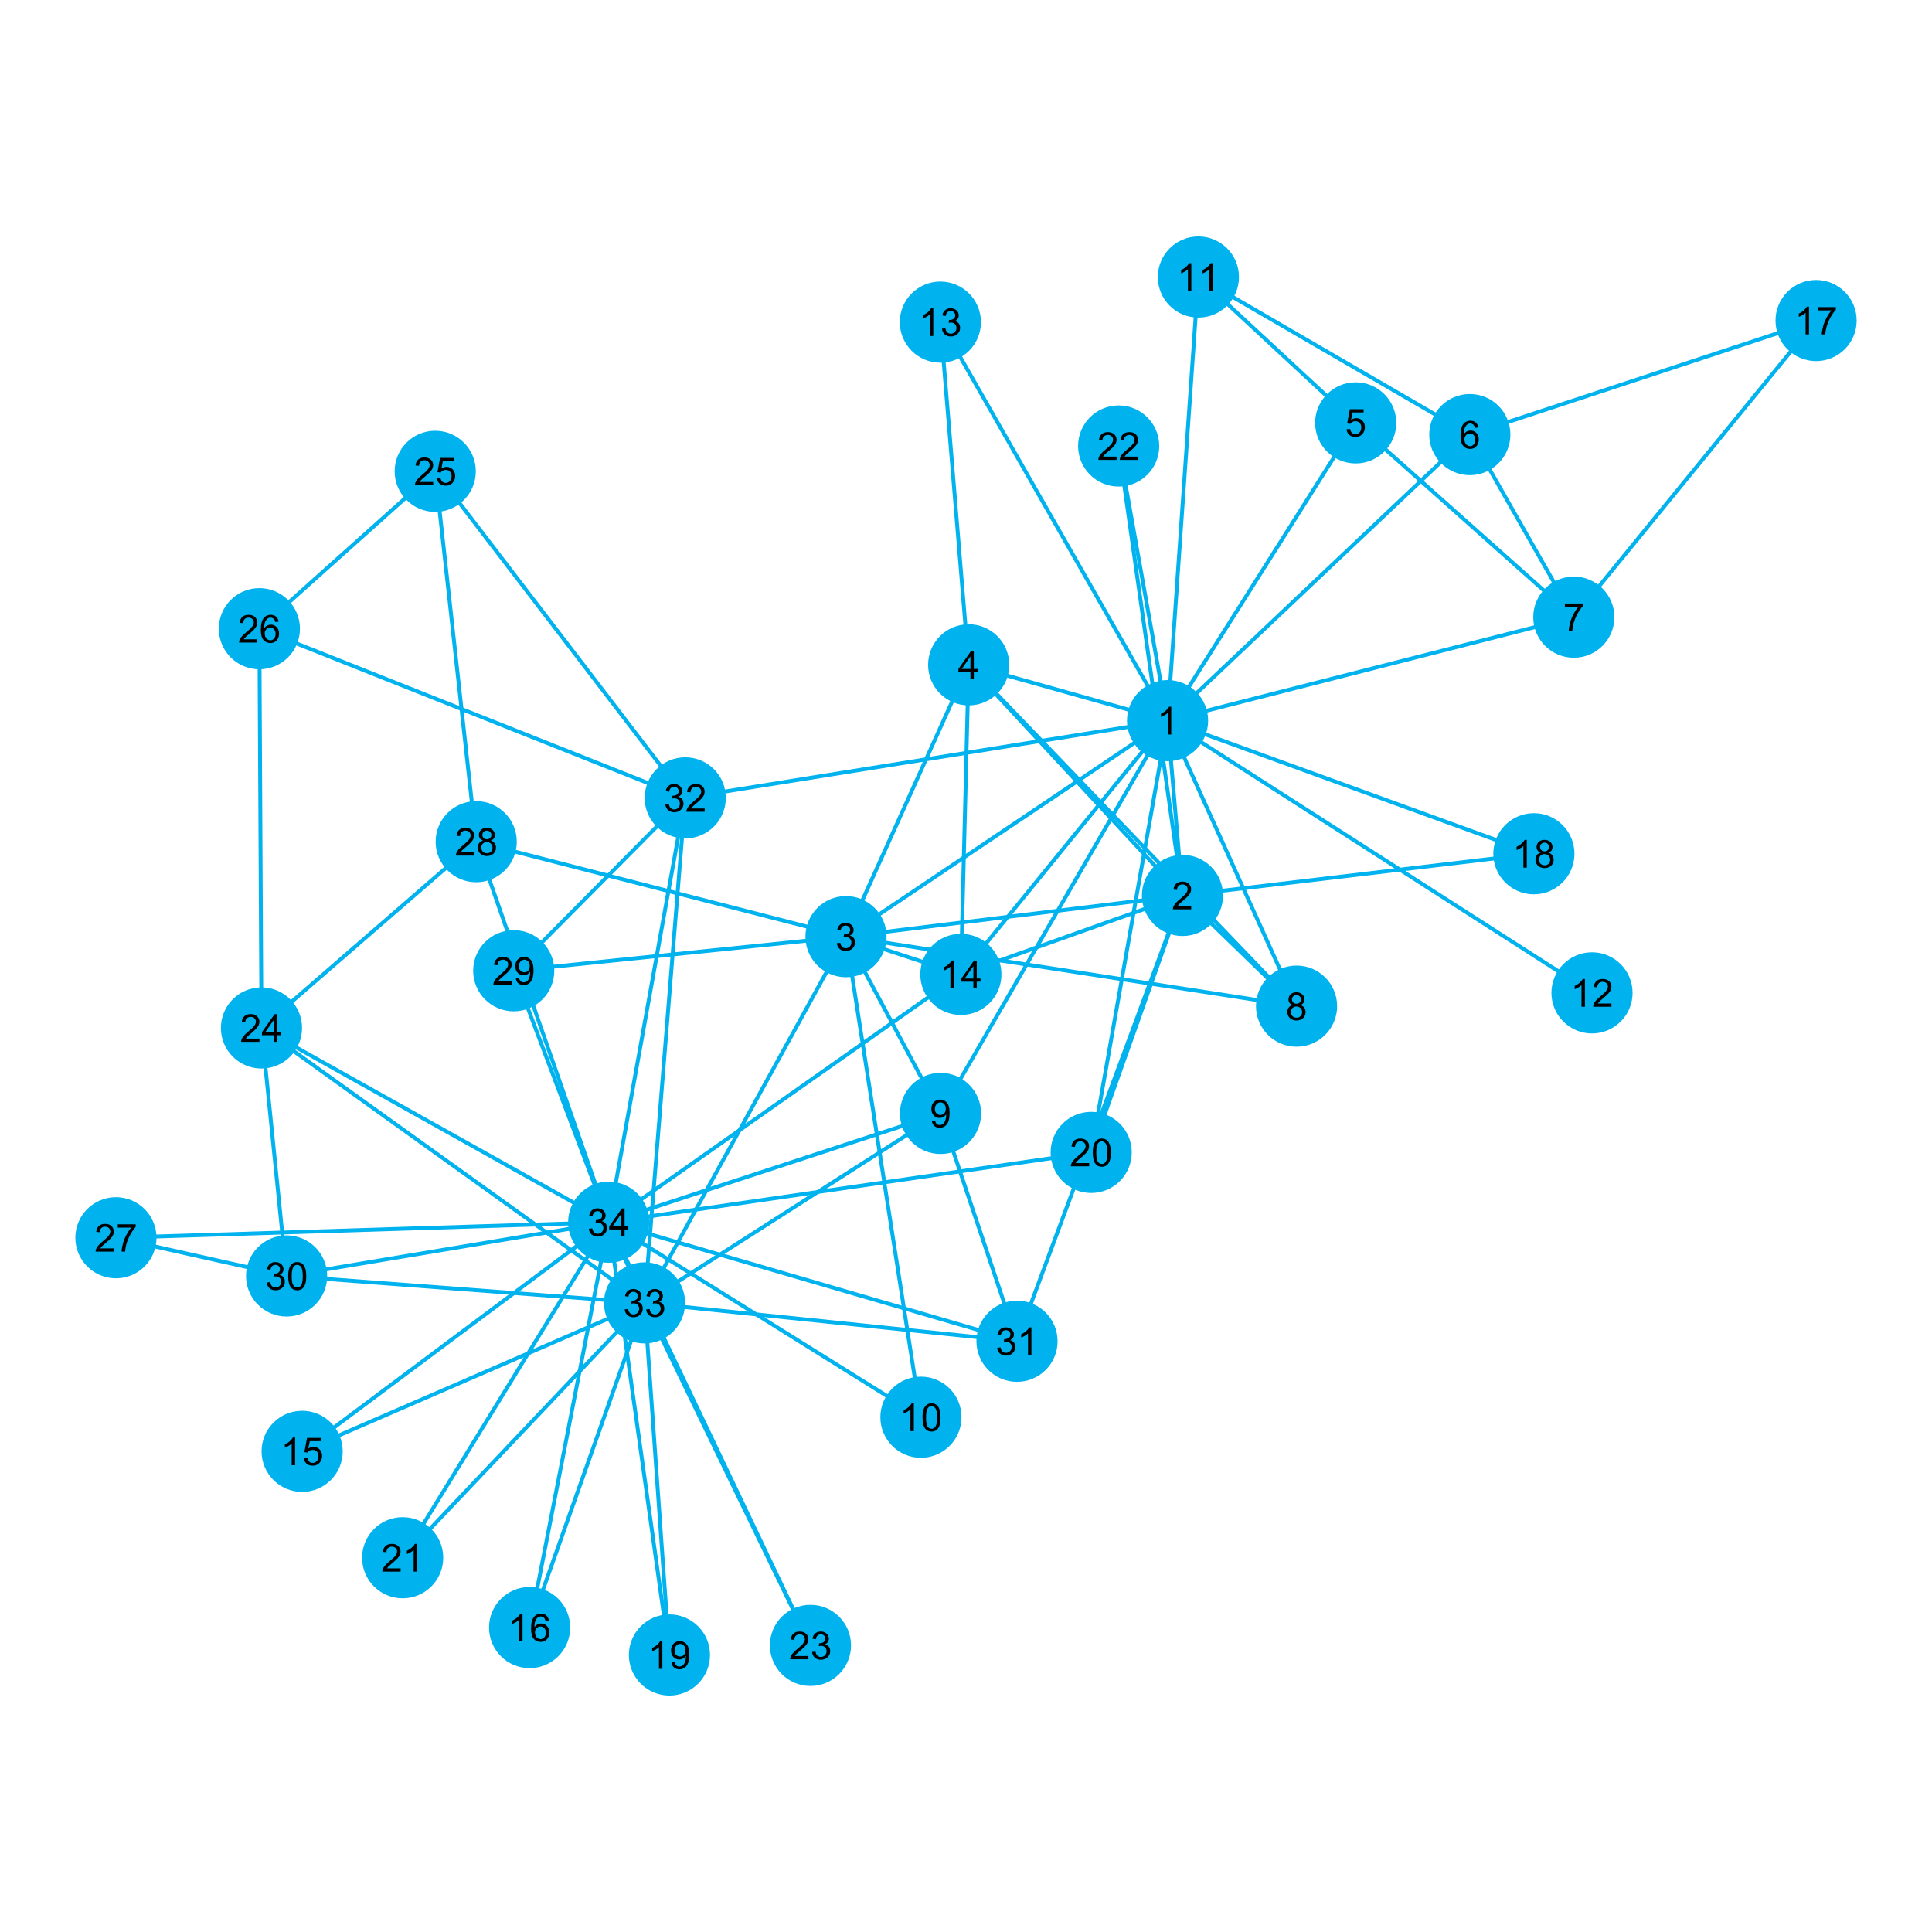 <?xml version="1.0" encoding="UTF-8"?>
<svg xmlns="http://www.w3.org/2000/svg" xmlns:xlink="http://www.w3.org/1999/xlink" width="500" height="500" viewBox="0 0 500 500">
<defs>
<g>
<g id="glyph-0-0">
<path d="M 3.727 0 L 2.848 0 L 2.848 -5.602 C 2.637 -5.398 2.359 -5.195 2.016 -4.992 C 1.672 -4.789 1.363 -4.637 1.09 -4.539 L 1.09 -5.391 C 1.582 -5.621 2.012 -5.898 2.379 -6.23 C 2.746 -6.555 3.004 -6.875 3.16 -7.188 L 3.727 -7.188 Z M 3.727 0 "/>
</g>
<g id="glyph-0-1">
<path d="M 5.035 -0.844 L 5.035 0 L 0.305 0 C 0.297 -0.211 0.328 -0.414 0.406 -0.609 C 0.523 -0.93 0.719 -1.246 0.984 -1.562 C 1.25 -1.871 1.633 -2.234 2.133 -2.648 C 2.91 -3.281 3.434 -3.785 3.711 -4.16 C 3.98 -4.535 4.117 -4.887 4.121 -5.219 C 4.117 -5.566 3.992 -5.859 3.746 -6.102 C 3.496 -6.336 3.172 -6.457 2.773 -6.461 C 2.348 -6.457 2.012 -6.328 1.758 -6.078 C 1.5 -5.82 1.371 -5.469 1.371 -5.023 L 0.469 -5.117 C 0.531 -5.789 0.762 -6.305 1.168 -6.656 C 1.566 -7.008 2.109 -7.184 2.793 -7.188 C 3.477 -7.184 4.02 -6.992 4.422 -6.617 C 4.82 -6.234 5.02 -5.762 5.023 -5.199 C 5.02 -4.91 4.961 -4.629 4.848 -4.355 C 4.727 -4.074 4.535 -3.785 4.266 -3.48 C 3.992 -3.176 3.539 -2.754 2.91 -2.223 C 2.379 -1.777 2.039 -1.477 1.895 -1.32 C 1.742 -1.16 1.621 -1.004 1.523 -0.844 Z M 5.035 -0.844 "/>
</g>
<g id="glyph-0-2">
<path d="M 0.422 -1.891 L 1.297 -2.008 C 1.395 -1.504 1.566 -1.145 1.812 -0.93 C 2.055 -0.707 2.352 -0.598 2.699 -0.602 C 3.109 -0.598 3.457 -0.742 3.746 -1.031 C 4.027 -1.316 4.172 -1.668 4.176 -2.094 C 4.172 -2.492 4.039 -2.824 3.777 -3.09 C 3.512 -3.348 3.176 -3.48 2.773 -3.484 C 2.602 -3.48 2.395 -3.449 2.152 -3.391 L 2.25 -4.16 C 2.309 -4.152 2.355 -4.148 2.391 -4.148 C 2.766 -4.148 3.102 -4.246 3.402 -4.441 C 3.699 -4.637 3.848 -4.938 3.852 -5.348 C 3.848 -5.664 3.738 -5.93 3.523 -6.145 C 3.305 -6.355 3.023 -6.461 2.68 -6.465 C 2.336 -6.461 2.051 -6.355 1.824 -6.141 C 1.594 -5.926 1.449 -5.602 1.387 -5.176 L 0.508 -5.332 C 0.613 -5.918 0.855 -6.371 1.238 -6.699 C 1.617 -7.02 2.094 -7.184 2.66 -7.188 C 3.051 -7.184 3.41 -7.098 3.738 -6.934 C 4.066 -6.762 4.316 -6.535 4.496 -6.25 C 4.668 -5.957 4.758 -5.648 4.758 -5.328 C 4.758 -5.016 4.672 -4.734 4.508 -4.48 C 4.336 -4.227 4.09 -4.023 3.77 -3.875 C 4.191 -3.773 4.523 -3.574 4.758 -3.27 C 4.992 -2.961 5.109 -2.574 5.109 -2.113 C 5.109 -1.484 4.879 -0.953 4.426 -0.523 C 3.965 -0.09 3.391 0.121 2.695 0.125 C 2.066 0.121 1.543 -0.062 1.129 -0.434 C 0.711 -0.809 0.477 -1.293 0.422 -1.891 Z M 0.422 -1.891 "/>
</g>
<g id="glyph-0-3">
<path d="M 3.234 0 L 3.234 -1.715 L 0.125 -1.715 L 0.125 -2.52 L 3.395 -7.156 L 4.109 -7.156 L 4.109 -2.52 L 5.078 -2.52 L 5.078 -1.715 L 4.109 -1.715 L 4.109 0 Z M 3.234 -2.52 L 3.234 -5.746 L 0.992 -2.52 Z M 3.234 -2.52 "/>
</g>
<g id="glyph-0-4">
<path d="M 0.414 -1.875 L 1.336 -1.953 C 1.406 -1.5 1.562 -1.164 1.812 -0.941 C 2.059 -0.711 2.359 -0.598 2.715 -0.602 C 3.137 -0.598 3.496 -0.758 3.789 -1.078 C 4.078 -1.398 4.223 -1.82 4.227 -2.348 C 4.223 -2.848 4.082 -3.242 3.805 -3.535 C 3.52 -3.82 3.152 -3.965 2.699 -3.969 C 2.414 -3.965 2.16 -3.902 1.934 -3.777 C 1.707 -3.648 1.527 -3.48 1.398 -3.277 L 0.57 -3.383 L 1.266 -7.062 L 4.824 -7.062 L 4.824 -6.219 L 1.969 -6.219 L 1.582 -4.297 C 2.012 -4.594 2.461 -4.746 2.934 -4.746 C 3.555 -4.746 4.082 -4.527 4.516 -4.094 C 4.941 -3.66 5.156 -3.105 5.16 -2.426 C 5.156 -1.777 4.969 -1.215 4.594 -0.746 C 4.133 -0.168 3.504 0.117 2.715 0.121 C 2.059 0.117 1.527 -0.062 1.121 -0.426 C 0.707 -0.789 0.473 -1.273 0.414 -1.875 Z M 0.414 -1.875 "/>
</g>
<g id="glyph-0-5">
<path d="M 4.977 -5.406 L 4.102 -5.336 C 4.023 -5.68 3.91 -5.93 3.77 -6.09 C 3.527 -6.336 3.234 -6.461 2.891 -6.465 C 2.605 -6.461 2.359 -6.383 2.152 -6.23 C 1.871 -6.027 1.652 -5.734 1.496 -5.348 C 1.332 -4.957 1.25 -4.406 1.25 -3.691 C 1.457 -4.012 1.715 -4.25 2.023 -4.41 C 2.328 -4.562 2.652 -4.641 2.988 -4.645 C 3.574 -4.641 4.07 -4.426 4.484 -3.996 C 4.891 -3.566 5.098 -3.008 5.102 -2.324 C 5.098 -1.871 5 -1.453 4.812 -1.07 C 4.617 -0.684 4.352 -0.387 4.016 -0.184 C 3.672 0.02 3.289 0.117 2.859 0.121 C 2.125 0.117 1.527 -0.148 1.066 -0.684 C 0.605 -1.219 0.375 -2.109 0.375 -3.352 C 0.375 -4.734 0.629 -5.738 1.141 -6.367 C 1.586 -6.91 2.188 -7.184 2.945 -7.188 C 3.504 -7.184 3.965 -7.027 4.328 -6.715 C 4.684 -6.398 4.898 -5.961 4.977 -5.406 Z M 1.387 -2.32 C 1.383 -2.016 1.445 -1.723 1.578 -1.449 C 1.703 -1.168 1.883 -0.957 2.117 -0.816 C 2.344 -0.668 2.59 -0.598 2.848 -0.602 C 3.215 -0.598 3.531 -0.746 3.801 -1.051 C 4.066 -1.348 4.199 -1.754 4.203 -2.27 C 4.199 -2.762 4.07 -3.152 3.809 -3.438 C 3.543 -3.723 3.211 -3.867 2.812 -3.867 C 2.414 -3.867 2.074 -3.723 1.801 -3.438 C 1.52 -3.152 1.383 -2.781 1.387 -2.32 Z M 1.387 -2.32 "/>
</g>
<g id="glyph-0-6">
<path d="M 0.473 -6.219 L 0.473 -7.066 L 5.109 -7.066 L 5.109 -6.383 C 4.648 -5.895 4.195 -5.25 3.75 -4.449 C 3.305 -3.641 2.957 -2.816 2.715 -1.969 C 2.535 -1.367 2.426 -0.711 2.379 0 L 1.477 0 C 1.484 -0.562 1.594 -1.242 1.805 -2.039 C 2.016 -2.836 2.32 -3.605 2.719 -4.348 C 3.113 -5.09 3.531 -5.711 3.98 -6.219 Z M 0.473 -6.219 "/>
</g>
<g id="glyph-0-7">
<path d="M 1.766 -3.883 C 1.398 -4.012 1.129 -4.203 0.957 -4.453 C 0.777 -4.699 0.691 -4.996 0.695 -5.344 C 0.691 -5.863 0.879 -6.301 1.254 -6.656 C 1.629 -7.008 2.125 -7.184 2.75 -7.188 C 3.371 -7.184 3.875 -7 4.258 -6.641 C 4.637 -6.273 4.828 -5.832 4.828 -5.316 C 4.828 -4.98 4.738 -4.691 4.566 -4.449 C 4.387 -4.199 4.125 -4.012 3.773 -3.883 C 4.211 -3.738 4.543 -3.508 4.777 -3.188 C 5.004 -2.867 5.121 -2.484 5.121 -2.047 C 5.121 -1.43 4.902 -0.918 4.473 -0.504 C 4.035 -0.09 3.469 0.117 2.766 0.121 C 2.055 0.117 1.484 -0.09 1.055 -0.504 C 0.621 -0.922 0.402 -1.441 0.406 -2.07 C 0.402 -2.531 0.52 -2.922 0.758 -3.238 C 0.992 -3.551 1.328 -3.766 1.766 -3.883 Z M 1.594 -5.371 C 1.594 -5.031 1.699 -4.754 1.918 -4.539 C 2.133 -4.324 2.418 -4.219 2.77 -4.219 C 3.105 -4.219 3.383 -4.324 3.602 -4.539 C 3.816 -4.75 3.926 -5.012 3.926 -5.32 C 3.926 -5.641 3.812 -5.91 3.59 -6.133 C 3.367 -6.352 3.09 -6.461 2.758 -6.465 C 2.422 -6.461 2.145 -6.355 1.926 -6.141 C 1.703 -5.926 1.594 -5.668 1.594 -5.371 Z M 1.309 -2.066 C 1.305 -1.812 1.363 -1.57 1.484 -1.336 C 1.602 -1.102 1.781 -0.918 2.016 -0.793 C 2.25 -0.66 2.5 -0.598 2.773 -0.602 C 3.188 -0.598 3.535 -0.73 3.812 -1.004 C 4.082 -1.27 4.219 -1.613 4.223 -2.035 C 4.219 -2.457 4.078 -2.809 3.801 -3.086 C 3.516 -3.359 3.164 -3.496 2.742 -3.5 C 2.328 -3.496 1.984 -3.359 1.715 -3.09 C 1.441 -2.812 1.305 -2.473 1.309 -2.066 Z M 1.309 -2.066 "/>
</g>
<g id="glyph-0-8">
<path d="M 0.547 -1.656 L 1.391 -1.734 C 1.461 -1.336 1.598 -1.047 1.801 -0.867 C 2 -0.688 2.262 -0.598 2.578 -0.602 C 2.848 -0.598 3.082 -0.66 3.289 -0.785 C 3.488 -0.91 3.656 -1.074 3.789 -1.281 C 3.918 -1.488 4.027 -1.77 4.117 -2.121 C 4.203 -2.473 4.246 -2.828 4.25 -3.195 C 4.246 -3.227 4.246 -3.285 4.242 -3.367 C 4.066 -3.086 3.824 -2.859 3.523 -2.688 C 3.215 -2.512 2.887 -2.426 2.535 -2.426 C 1.938 -2.426 1.434 -2.641 1.027 -3.07 C 0.613 -3.5 0.41 -4.066 0.414 -4.77 C 0.41 -5.496 0.625 -6.078 1.055 -6.523 C 1.484 -6.961 2.02 -7.184 2.664 -7.188 C 3.129 -7.184 3.555 -7.059 3.941 -6.812 C 4.328 -6.559 4.621 -6.199 4.82 -5.738 C 5.02 -5.27 5.121 -4.602 5.121 -3.727 C 5.121 -2.809 5.02 -2.078 4.824 -1.539 C 4.621 -0.996 4.328 -0.582 3.938 -0.301 C 3.547 -0.02 3.086 0.117 2.559 0.121 C 1.996 0.117 1.539 -0.035 1.188 -0.344 C 0.832 -0.652 0.617 -1.09 0.547 -1.656 Z M 4.145 -4.812 C 4.141 -5.312 4.008 -5.715 3.742 -6.016 C 3.473 -6.309 3.148 -6.457 2.773 -6.461 C 2.379 -6.457 2.039 -6.297 1.754 -5.98 C 1.461 -5.66 1.316 -5.246 1.32 -4.742 C 1.316 -4.281 1.453 -3.91 1.73 -3.629 C 2.004 -3.34 2.344 -3.199 2.75 -3.203 C 3.152 -3.199 3.488 -3.34 3.75 -3.629 C 4.012 -3.91 4.141 -4.305 4.145 -4.812 Z M 4.145 -4.812 "/>
</g>
<g id="glyph-0-9">
<path d="M 0.414 -3.531 C 0.41 -4.375 0.496 -5.055 0.676 -5.574 C 0.848 -6.086 1.109 -6.484 1.453 -6.766 C 1.797 -7.043 2.227 -7.184 2.75 -7.188 C 3.129 -7.184 3.465 -7.105 3.758 -6.953 C 4.047 -6.797 4.289 -6.574 4.477 -6.285 C 4.664 -5.992 4.812 -5.637 4.922 -5.223 C 5.027 -4.801 5.078 -4.238 5.082 -3.531 C 5.078 -2.688 4.992 -2.008 4.824 -1.496 C 4.648 -0.977 4.391 -0.578 4.051 -0.301 C 3.703 -0.02 3.27 0.117 2.75 0.121 C 2.055 0.117 1.516 -0.129 1.125 -0.621 C 0.648 -1.215 0.41 -2.184 0.414 -3.531 Z M 1.32 -3.531 C 1.316 -2.352 1.453 -1.57 1.73 -1.184 C 2.004 -0.793 2.344 -0.598 2.75 -0.602 C 3.148 -0.598 3.488 -0.793 3.766 -1.188 C 4.039 -1.574 4.176 -2.355 4.18 -3.531 C 4.176 -4.707 4.039 -5.488 3.766 -5.879 C 3.488 -6.262 3.145 -6.457 2.738 -6.461 C 2.332 -6.457 2.012 -6.285 1.773 -5.945 C 1.469 -5.508 1.316 -4.703 1.32 -3.531 Z M 1.32 -3.531 "/>
</g>
</g>
</defs>
<rect x="-50" y="-50" width="600" height="600" fill="rgb(100%, 100%, 100%)" fill-opacity="1"/>
<path fill="none" stroke-width="1" stroke-linecap="butt" stroke-linejoin="miter" stroke="rgb(0%, 69.804%, 93.333%)" stroke-opacity="1" stroke-miterlimit="10" d="M 302.164 186.5 L 306.023 231.746 "/>
<path fill="none" stroke-width="1" stroke-linecap="butt" stroke-linejoin="miter" stroke="rgb(0%, 69.804%, 93.333%)" stroke-opacity="1" stroke-miterlimit="10" d="M 302.164 186.5 L 218.945 242.406 "/>
<path fill="none" stroke-width="1" stroke-linecap="butt" stroke-linejoin="miter" stroke="rgb(0%, 69.804%, 93.333%)" stroke-opacity="1" stroke-miterlimit="10" d="M 302.164 186.5 L 250.695 172.055 "/>
<path fill="none" stroke-width="1" stroke-linecap="butt" stroke-linejoin="miter" stroke="rgb(0%, 69.804%, 93.333%)" stroke-opacity="1" stroke-miterlimit="10" d="M 302.164 186.5 L 350.855 109.441 "/>
<path fill="none" stroke-width="1" stroke-linecap="butt" stroke-linejoin="miter" stroke="rgb(0%, 69.804%, 93.333%)" stroke-opacity="1" stroke-miterlimit="10" d="M 302.164 186.5 L 380.387 112.473 "/>
<path fill="none" stroke-width="1" stroke-linecap="butt" stroke-linejoin="miter" stroke="rgb(0%, 69.804%, 93.333%)" stroke-opacity="1" stroke-miterlimit="10" d="M 302.164 186.5 L 407.301 159.723 "/>
<path fill="none" stroke-width="1" stroke-linecap="butt" stroke-linejoin="miter" stroke="rgb(0%, 69.804%, 93.333%)" stroke-opacity="1" stroke-miterlimit="10" d="M 302.164 186.5 L 335.547 260.387 "/>
<path fill="none" stroke-width="1" stroke-linecap="butt" stroke-linejoin="miter" stroke="rgb(0%, 69.804%, 93.333%)" stroke-opacity="1" stroke-miterlimit="10" d="M 302.164 186.5 L 243.406 288.152 "/>
<path fill="none" stroke-width="1" stroke-linecap="butt" stroke-linejoin="miter" stroke="rgb(0%, 69.804%, 93.333%)" stroke-opacity="1" stroke-miterlimit="10" d="M 302.164 186.5 L 310.145 71.695 "/>
<path fill="none" stroke-width="1" stroke-linecap="butt" stroke-linejoin="miter" stroke="rgb(0%, 69.804%, 93.333%)" stroke-opacity="1" stroke-miterlimit="10" d="M 302.164 186.5 L 412.008 256.953 "/>
<path fill="none" stroke-width="1" stroke-linecap="butt" stroke-linejoin="miter" stroke="rgb(0%, 69.804%, 93.333%)" stroke-opacity="1" stroke-miterlimit="10" d="M 302.164 186.5 L 243.367 83.367 "/>
<path fill="none" stroke-width="1" stroke-linecap="butt" stroke-linejoin="miter" stroke="rgb(0%, 69.804%, 93.333%)" stroke-opacity="1" stroke-miterlimit="10" d="M 302.164 186.5 L 248.672 252.172 "/>
<path fill="none" stroke-width="1" stroke-linecap="butt" stroke-linejoin="miter" stroke="rgb(0%, 69.804%, 93.333%)" stroke-opacity="1" stroke-miterlimit="10" d="M 302.164 186.5 L 396.965 220.949 "/>
<path fill="none" stroke-width="1" stroke-linecap="butt" stroke-linejoin="miter" stroke="rgb(0%, 69.804%, 93.333%)" stroke-opacity="1" stroke-miterlimit="10" d="M 302.164 186.5 L 282.398 298.242 "/>
<path fill="none" stroke-width="1" stroke-linecap="butt" stroke-linejoin="miter" stroke="rgb(0%, 69.804%, 93.333%)" stroke-opacity="1" stroke-miterlimit="10" d="M 302.164 186.5 L 289.508 115.426 "/>
<path fill="none" stroke-width="1" stroke-linecap="butt" stroke-linejoin="miter" stroke="rgb(0%, 69.804%, 93.333%)" stroke-opacity="1" stroke-miterlimit="10" d="M 302.164 186.5 L 177.34 206.492 "/>
<path fill="none" stroke-width="1" stroke-linecap="butt" stroke-linejoin="miter" stroke="rgb(0%, 69.804%, 93.333%)" stroke-opacity="1" stroke-miterlimit="10" d="M 306.023 231.746 L 218.945 242.406 "/>
<path fill="none" stroke-width="1" stroke-linecap="butt" stroke-linejoin="miter" stroke="rgb(0%, 69.804%, 93.333%)" stroke-opacity="1" stroke-miterlimit="10" d="M 306.023 231.746 L 250.695 172.055 "/>
<path fill="none" stroke-width="1" stroke-linecap="butt" stroke-linejoin="miter" stroke="rgb(0%, 69.804%, 93.333%)" stroke-opacity="1" stroke-miterlimit="10" d="M 306.023 231.746 L 335.547 260.387 "/>
<path fill="none" stroke-width="1" stroke-linecap="butt" stroke-linejoin="miter" stroke="rgb(0%, 69.804%, 93.333%)" stroke-opacity="1" stroke-miterlimit="10" d="M 306.023 231.746 L 248.672 252.172 "/>
<path fill="none" stroke-width="1" stroke-linecap="butt" stroke-linejoin="miter" stroke="rgb(0%, 69.804%, 93.333%)" stroke-opacity="1" stroke-miterlimit="10" d="M 306.023 231.746 L 396.965 220.949 "/>
<path fill="none" stroke-width="1" stroke-linecap="butt" stroke-linejoin="miter" stroke="rgb(0%, 69.804%, 93.333%)" stroke-opacity="1" stroke-miterlimit="10" d="M 306.023 231.746 L 282.398 298.242 "/>
<path fill="none" stroke-width="1" stroke-linecap="butt" stroke-linejoin="miter" stroke="rgb(0%, 69.804%, 93.333%)" stroke-opacity="1" stroke-miterlimit="10" d="M 306.023 231.746 L 289.508 115.426 "/>
<path fill="none" stroke-width="1" stroke-linecap="butt" stroke-linejoin="miter" stroke="rgb(0%, 69.804%, 93.333%)" stroke-opacity="1" stroke-miterlimit="10" d="M 306.023 231.746 L 263.199 347.117 "/>
<path fill="none" stroke-width="1" stroke-linecap="butt" stroke-linejoin="miter" stroke="rgb(0%, 69.804%, 93.333%)" stroke-opacity="1" stroke-miterlimit="10" d="M 218.945 242.406 L 250.695 172.055 "/>
<path fill="none" stroke-width="1" stroke-linecap="butt" stroke-linejoin="miter" stroke="rgb(0%, 69.804%, 93.333%)" stroke-opacity="1" stroke-miterlimit="10" d="M 218.945 242.406 L 335.547 260.387 "/>
<path fill="none" stroke-width="1" stroke-linecap="butt" stroke-linejoin="miter" stroke="rgb(0%, 69.804%, 93.333%)" stroke-opacity="1" stroke-miterlimit="10" d="M 218.945 242.406 L 243.406 288.152 "/>
<path fill="none" stroke-width="1" stroke-linecap="butt" stroke-linejoin="miter" stroke="rgb(0%, 69.804%, 93.333%)" stroke-opacity="1" stroke-miterlimit="10" d="M 218.945 242.406 L 238.336 366.773 "/>
<path fill="none" stroke-width="1" stroke-linecap="butt" stroke-linejoin="miter" stroke="rgb(0%, 69.804%, 93.333%)" stroke-opacity="1" stroke-miterlimit="10" d="M 218.945 242.406 L 248.672 252.172 "/>
<path fill="none" stroke-width="1" stroke-linecap="butt" stroke-linejoin="miter" stroke="rgb(0%, 69.804%, 93.333%)" stroke-opacity="1" stroke-miterlimit="10" d="M 218.945 242.406 L 123.242 217.828 "/>
<path fill="none" stroke-width="1" stroke-linecap="butt" stroke-linejoin="miter" stroke="rgb(0%, 69.804%, 93.333%)" stroke-opacity="1" stroke-miterlimit="10" d="M 218.945 242.406 L 132.953 251.227 "/>
<path fill="none" stroke-width="1" stroke-linecap="butt" stroke-linejoin="miter" stroke="rgb(0%, 69.804%, 93.333%)" stroke-opacity="1" stroke-miterlimit="10" d="M 218.945 242.406 L 166.805 337.184 "/>
<path fill="none" stroke-width="1" stroke-linecap="butt" stroke-linejoin="miter" stroke="rgb(0%, 69.804%, 93.333%)" stroke-opacity="1" stroke-miterlimit="10" d="M 250.695 172.055 L 335.547 260.387 "/>
<path fill="none" stroke-width="1" stroke-linecap="butt" stroke-linejoin="miter" stroke="rgb(0%, 69.804%, 93.333%)" stroke-opacity="1" stroke-miterlimit="10" d="M 250.695 172.055 L 243.367 83.367 "/>
<path fill="none" stroke-width="1" stroke-linecap="butt" stroke-linejoin="miter" stroke="rgb(0%, 69.804%, 93.333%)" stroke-opacity="1" stroke-miterlimit="10" d="M 250.695 172.055 L 248.672 252.172 "/>
<path fill="none" stroke-width="1" stroke-linecap="butt" stroke-linejoin="miter" stroke="rgb(0%, 69.804%, 93.333%)" stroke-opacity="1" stroke-miterlimit="10" d="M 350.855 109.441 L 407.301 159.723 "/>
<path fill="none" stroke-width="1" stroke-linecap="butt" stroke-linejoin="miter" stroke="rgb(0%, 69.804%, 93.333%)" stroke-opacity="1" stroke-miterlimit="10" d="M 350.855 109.441 L 310.145 71.695 "/>
<path fill="none" stroke-width="1" stroke-linecap="butt" stroke-linejoin="miter" stroke="rgb(0%, 69.804%, 93.333%)" stroke-opacity="1" stroke-miterlimit="10" d="M 380.387 112.473 L 407.301 159.723 "/>
<path fill="none" stroke-width="1" stroke-linecap="butt" stroke-linejoin="miter" stroke="rgb(0%, 69.804%, 93.333%)" stroke-opacity="1" stroke-miterlimit="10" d="M 380.387 112.473 L 310.145 71.695 "/>
<path fill="none" stroke-width="1" stroke-linecap="butt" stroke-linejoin="miter" stroke="rgb(0%, 69.804%, 93.333%)" stroke-opacity="1" stroke-miterlimit="10" d="M 380.387 112.473 L 470 82.957 "/>
<path fill="none" stroke-width="1" stroke-linecap="butt" stroke-linejoin="miter" stroke="rgb(0%, 69.804%, 93.333%)" stroke-opacity="1" stroke-miterlimit="10" d="M 407.301 159.723 L 470 82.957 "/>
<path fill="none" stroke-width="1" stroke-linecap="butt" stroke-linejoin="miter" stroke="rgb(0%, 69.804%, 93.333%)" stroke-opacity="1" stroke-miterlimit="10" d="M 243.406 288.152 L 263.199 347.117 "/>
<path fill="none" stroke-width="1" stroke-linecap="butt" stroke-linejoin="miter" stroke="rgb(0%, 69.804%, 93.333%)" stroke-opacity="1" stroke-miterlimit="10" d="M 243.406 288.152 L 166.805 337.184 "/>
<path fill="none" stroke-width="1" stroke-linecap="butt" stroke-linejoin="miter" stroke="rgb(0%, 69.804%, 93.333%)" stroke-opacity="1" stroke-miterlimit="10" d="M 243.406 288.152 L 157.531 316.309 "/>
<path fill="none" stroke-width="1" stroke-linecap="butt" stroke-linejoin="miter" stroke="rgb(0%, 69.804%, 93.333%)" stroke-opacity="1" stroke-miterlimit="10" d="M 238.336 366.773 L 157.531 316.309 "/>
<path fill="none" stroke-width="1" stroke-linecap="butt" stroke-linejoin="miter" stroke="rgb(0%, 69.804%, 93.333%)" stroke-opacity="1" stroke-miterlimit="10" d="M 248.672 252.172 L 157.531 316.309 "/>
<path fill="none" stroke-width="1" stroke-linecap="butt" stroke-linejoin="miter" stroke="rgb(0%, 69.804%, 93.333%)" stroke-opacity="1" stroke-miterlimit="10" d="M 78.195 375.605 L 166.805 337.184 "/>
<path fill="none" stroke-width="1" stroke-linecap="butt" stroke-linejoin="miter" stroke="rgb(0%, 69.804%, 93.333%)" stroke-opacity="1" stroke-miterlimit="10" d="M 78.195 375.605 L 157.531 316.309 "/>
<path fill="none" stroke-width="1" stroke-linecap="butt" stroke-linejoin="miter" stroke="rgb(0%, 69.804%, 93.333%)" stroke-opacity="1" stroke-miterlimit="10" d="M 137.062 421.211 L 166.805 337.184 "/>
<path fill="none" stroke-width="1" stroke-linecap="butt" stroke-linejoin="miter" stroke="rgb(0%, 69.804%, 93.333%)" stroke-opacity="1" stroke-miterlimit="10" d="M 137.062 421.211 L 157.531 316.309 "/>
<path fill="none" stroke-width="1" stroke-linecap="butt" stroke-linejoin="miter" stroke="rgb(0%, 69.804%, 93.333%)" stroke-opacity="1" stroke-miterlimit="10" d="M 173.25 428.305 L 166.805 337.184 "/>
<path fill="none" stroke-width="1" stroke-linecap="butt" stroke-linejoin="miter" stroke="rgb(0%, 69.804%, 93.333%)" stroke-opacity="1" stroke-miterlimit="10" d="M 173.25 428.305 L 157.531 316.309 "/>
<path fill="none" stroke-width="1" stroke-linecap="butt" stroke-linejoin="miter" stroke="rgb(0%, 69.804%, 93.333%)" stroke-opacity="1" stroke-miterlimit="10" d="M 282.398 298.242 L 157.531 316.309 "/>
<path fill="none" stroke-width="1" stroke-linecap="butt" stroke-linejoin="miter" stroke="rgb(0%, 69.804%, 93.333%)" stroke-opacity="1" stroke-miterlimit="10" d="M 104.207 403.141 L 166.805 337.184 "/>
<path fill="none" stroke-width="1" stroke-linecap="butt" stroke-linejoin="miter" stroke="rgb(0%, 69.804%, 93.333%)" stroke-opacity="1" stroke-miterlimit="10" d="M 104.207 403.141 L 157.531 316.309 "/>
<path fill="none" stroke-width="1" stroke-linecap="butt" stroke-linejoin="miter" stroke="rgb(0%, 69.804%, 93.333%)" stroke-opacity="1" stroke-miterlimit="10" d="M 209.746 425.824 L 166.805 337.184 "/>
<path fill="none" stroke-width="1" stroke-linecap="butt" stroke-linejoin="miter" stroke="rgb(0%, 69.804%, 93.333%)" stroke-opacity="1" stroke-miterlimit="10" d="M 209.746 425.824 L 157.531 316.309 "/>
<path fill="none" stroke-width="1" stroke-linecap="butt" stroke-linejoin="miter" stroke="rgb(0%, 69.804%, 93.333%)" stroke-opacity="1" stroke-miterlimit="10" d="M 67.668 266.031 L 67.125 162.707 "/>
<path fill="none" stroke-width="1" stroke-linecap="butt" stroke-linejoin="miter" stroke="rgb(0%, 69.804%, 93.333%)" stroke-opacity="1" stroke-miterlimit="10" d="M 67.668 266.031 L 123.242 217.828 "/>
<path fill="none" stroke-width="1" stroke-linecap="butt" stroke-linejoin="miter" stroke="rgb(0%, 69.804%, 93.333%)" stroke-opacity="1" stroke-miterlimit="10" d="M 67.668 266.031 L 74.172 330.215 "/>
<path fill="none" stroke-width="1" stroke-linecap="butt" stroke-linejoin="miter" stroke="rgb(0%, 69.804%, 93.333%)" stroke-opacity="1" stroke-miterlimit="10" d="M 67.668 266.031 L 166.805 337.184 "/>
<path fill="none" stroke-width="1" stroke-linecap="butt" stroke-linejoin="miter" stroke="rgb(0%, 69.804%, 93.333%)" stroke-opacity="1" stroke-miterlimit="10" d="M 67.668 266.031 L 157.531 316.309 "/>
<path fill="none" stroke-width="1" stroke-linecap="butt" stroke-linejoin="miter" stroke="rgb(0%, 69.804%, 93.333%)" stroke-opacity="1" stroke-miterlimit="10" d="M 112.637 121.98 L 67.125 162.707 "/>
<path fill="none" stroke-width="1" stroke-linecap="butt" stroke-linejoin="miter" stroke="rgb(0%, 69.804%, 93.333%)" stroke-opacity="1" stroke-miterlimit="10" d="M 112.637 121.98 L 123.242 217.828 "/>
<path fill="none" stroke-width="1" stroke-linecap="butt" stroke-linejoin="miter" stroke="rgb(0%, 69.804%, 93.333%)" stroke-opacity="1" stroke-miterlimit="10" d="M 112.637 121.98 L 177.34 206.492 "/>
<path fill="none" stroke-width="1" stroke-linecap="butt" stroke-linejoin="miter" stroke="rgb(0%, 69.804%, 93.333%)" stroke-opacity="1" stroke-miterlimit="10" d="M 67.125 162.707 L 177.34 206.492 "/>
<path fill="none" stroke-width="1" stroke-linecap="butt" stroke-linejoin="miter" stroke="rgb(0%, 69.804%, 93.333%)" stroke-opacity="1" stroke-miterlimit="10" d="M 30 320.328 L 74.172 330.215 "/>
<path fill="none" stroke-width="1" stroke-linecap="butt" stroke-linejoin="miter" stroke="rgb(0%, 69.804%, 93.333%)" stroke-opacity="1" stroke-miterlimit="10" d="M 30 320.328 L 157.531 316.309 "/>
<path fill="none" stroke-width="1" stroke-linecap="butt" stroke-linejoin="miter" stroke="rgb(0%, 69.804%, 93.333%)" stroke-opacity="1" stroke-miterlimit="10" d="M 123.242 217.828 L 157.531 316.309 "/>
<path fill="none" stroke-width="1" stroke-linecap="butt" stroke-linejoin="miter" stroke="rgb(0%, 69.804%, 93.333%)" stroke-opacity="1" stroke-miterlimit="10" d="M 132.953 251.227 L 177.34 206.492 "/>
<path fill="none" stroke-width="1" stroke-linecap="butt" stroke-linejoin="miter" stroke="rgb(0%, 69.804%, 93.333%)" stroke-opacity="1" stroke-miterlimit="10" d="M 132.953 251.227 L 157.531 316.309 "/>
<path fill="none" stroke-width="1" stroke-linecap="butt" stroke-linejoin="miter" stroke="rgb(0%, 69.804%, 93.333%)" stroke-opacity="1" stroke-miterlimit="10" d="M 74.172 330.215 L 166.805 337.184 "/>
<path fill="none" stroke-width="1" stroke-linecap="butt" stroke-linejoin="miter" stroke="rgb(0%, 69.804%, 93.333%)" stroke-opacity="1" stroke-miterlimit="10" d="M 74.172 330.215 L 157.531 316.309 "/>
<path fill="none" stroke-width="1" stroke-linecap="butt" stroke-linejoin="miter" stroke="rgb(0%, 69.804%, 93.333%)" stroke-opacity="1" stroke-miterlimit="10" d="M 263.199 347.117 L 166.805 337.184 "/>
<path fill="none" stroke-width="1" stroke-linecap="butt" stroke-linejoin="miter" stroke="rgb(0%, 69.804%, 93.333%)" stroke-opacity="1" stroke-miterlimit="10" d="M 263.199 347.117 L 157.531 316.309 "/>
<path fill="none" stroke-width="1" stroke-linecap="butt" stroke-linejoin="miter" stroke="rgb(0%, 69.804%, 93.333%)" stroke-opacity="1" stroke-miterlimit="10" d="M 177.34 206.492 L 166.805 337.184 "/>
<path fill="none" stroke-width="1" stroke-linecap="butt" stroke-linejoin="miter" stroke="rgb(0%, 69.804%, 93.333%)" stroke-opacity="1" stroke-miterlimit="10" d="M 177.34 206.492 L 157.531 316.309 "/>
<path fill="none" stroke-width="1" stroke-linecap="butt" stroke-linejoin="miter" stroke="rgb(0%, 69.804%, 93.333%)" stroke-opacity="1" stroke-miterlimit="10" d="M 166.805 337.184 L 157.531 316.309 "/>
<path fill-rule="nonzero" fill="rgb(0%, 69.804%, 93.333%)" fill-opacity="1" stroke-width="1" stroke-linecap="butt" stroke-linejoin="miter" stroke="rgb(0%, 69.804%, 93.333%)" stroke-opacity="1" stroke-miterlimit="10" d="M 312.164 186.5 C 312.164 192.02 307.688 196.5 302.164 196.5 C 296.641 196.5 292.164 192.02 292.164 186.5 C 292.164 180.977 296.641 176.5 302.164 176.5 C 307.688 176.5 312.164 180.977 312.164 186.5 Z M 312.164 186.5 "/>
<g fill="rgb(0%, 0%, 0%)" fill-opacity="1">
<use xlink:href="#glyph-0-0" x="299.384" y="190.092"/>
</g>
<path fill-rule="nonzero" fill="rgb(0%, 69.804%, 93.333%)" fill-opacity="1" stroke-width="1" stroke-linecap="butt" stroke-linejoin="miter" stroke="rgb(0%, 69.804%, 93.333%)" stroke-opacity="1" stroke-miterlimit="10" d="M 316.023 231.746 C 316.023 237.27 311.547 241.746 306.023 241.746 C 300.5 241.746 296.023 237.27 296.023 231.746 C 296.023 226.223 300.5 221.746 306.023 221.746 C 311.547 221.746 316.023 226.223 316.023 231.746 Z M 316.023 231.746 "/>
<g fill="rgb(0%, 0%, 0%)" fill-opacity="1">
<use xlink:href="#glyph-0-1" x="303.241" y="235.339"/>
</g>
<path fill-rule="nonzero" fill="rgb(0%, 69.804%, 93.333%)" fill-opacity="1" stroke-width="1" stroke-linecap="butt" stroke-linejoin="miter" stroke="rgb(0%, 69.804%, 93.333%)" stroke-opacity="1" stroke-miterlimit="10" d="M 228.945 242.406 C 228.945 247.93 224.465 252.406 218.945 252.406 C 213.422 252.406 208.945 247.93 208.945 242.406 C 208.945 236.887 213.422 232.406 218.945 232.406 C 224.465 232.406 228.945 236.887 228.945 242.406 Z M 228.945 242.406 "/>
<g fill="rgb(0%, 0%, 0%)" fill-opacity="1">
<use xlink:href="#glyph-0-2" x="216.163" y="246.002"/>
</g>
<path fill-rule="nonzero" fill="rgb(0%, 69.804%, 93.333%)" fill-opacity="1" stroke-width="1" stroke-linecap="butt" stroke-linejoin="miter" stroke="rgb(0%, 69.804%, 93.333%)" stroke-opacity="1" stroke-miterlimit="10" d="M 260.695 172.055 C 260.695 177.578 256.219 182.055 250.695 182.055 C 245.172 182.055 240.695 177.578 240.695 172.055 C 240.695 166.531 245.172 162.055 250.695 162.055 C 256.219 162.055 260.695 166.531 260.695 172.055 Z M 260.695 172.055 "/>
<g fill="rgb(0%, 0%, 0%)" fill-opacity="1">
<use xlink:href="#glyph-0-3" x="247.913" y="175.634"/>
</g>
<path fill-rule="nonzero" fill="rgb(0%, 69.804%, 93.333%)" fill-opacity="1" stroke-width="1" stroke-linecap="butt" stroke-linejoin="miter" stroke="rgb(0%, 69.804%, 93.333%)" stroke-opacity="1" stroke-miterlimit="10" d="M 360.855 109.441 C 360.855 114.965 356.379 119.441 350.855 119.441 C 345.332 119.441 340.855 114.965 340.855 109.441 C 340.855 103.918 345.332 99.441 350.855 99.441 C 356.379 99.441 360.855 103.918 360.855 109.441 Z M 360.855 109.441 "/>
<g fill="rgb(0%, 0%, 0%)" fill-opacity="1">
<use xlink:href="#glyph-0-4" x="348.075" y="112.972"/>
</g>
<path fill-rule="nonzero" fill="rgb(0%, 69.804%, 93.333%)" fill-opacity="1" stroke-width="1" stroke-linecap="butt" stroke-linejoin="miter" stroke="rgb(0%, 69.804%, 93.333%)" stroke-opacity="1" stroke-miterlimit="10" d="M 390.387 112.473 C 390.387 117.996 385.91 122.473 380.387 122.473 C 374.863 122.473 370.387 117.996 370.387 112.473 C 370.387 106.949 374.863 102.473 380.387 102.473 C 385.91 102.473 390.387 106.949 390.387 112.473 Z M 390.387 112.473 "/>
<g fill="rgb(0%, 0%, 0%)" fill-opacity="1">
<use xlink:href="#glyph-0-5" x="377.606" y="116.065"/>
</g>
<path fill-rule="nonzero" fill="rgb(0%, 69.804%, 93.333%)" fill-opacity="1" stroke-width="1" stroke-linecap="butt" stroke-linejoin="miter" stroke="rgb(0%, 69.804%, 93.333%)" stroke-opacity="1" stroke-miterlimit="10" d="M 417.301 159.723 C 417.301 165.246 412.824 169.723 407.301 169.723 C 401.777 169.723 397.301 165.246 397.301 159.723 C 397.301 154.199 401.777 149.723 407.301 149.723 C 412.824 149.723 417.301 154.199 417.301 159.723 Z M 417.301 159.723 "/>
<g fill="rgb(0%, 0%, 0%)" fill-opacity="1">
<use xlink:href="#glyph-0-6" x="404.52" y="163.256"/>
</g>
<path fill-rule="nonzero" fill="rgb(0%, 69.804%, 93.333%)" fill-opacity="1" stroke-width="1" stroke-linecap="butt" stroke-linejoin="miter" stroke="rgb(0%, 69.804%, 93.333%)" stroke-opacity="1" stroke-miterlimit="10" d="M 345.547 260.387 C 345.547 265.91 341.07 270.387 335.547 270.387 C 330.023 270.387 325.547 265.91 325.547 260.387 C 325.547 254.863 330.023 250.387 335.547 250.387 C 341.07 250.387 345.547 254.863 345.547 260.387 Z M 345.547 260.387 "/>
<g fill="rgb(0%, 0%, 0%)" fill-opacity="1">
<use xlink:href="#glyph-0-7" x="332.765" y="263.98"/>
</g>
<path fill-rule="nonzero" fill="rgb(0%, 69.804%, 93.333%)" fill-opacity="1" stroke-width="1" stroke-linecap="butt" stroke-linejoin="miter" stroke="rgb(0%, 69.804%, 93.333%)" stroke-opacity="1" stroke-miterlimit="10" d="M 253.406 288.152 C 253.406 293.676 248.93 298.152 243.406 298.152 C 237.883 298.152 233.406 293.676 233.406 288.152 C 233.406 282.633 237.883 278.152 243.406 278.152 C 248.93 278.152 253.406 282.633 253.406 288.152 Z M 253.406 288.152 "/>
<g fill="rgb(0%, 0%, 0%)" fill-opacity="1">
<use xlink:href="#glyph-0-8" x="240.624" y="291.748"/>
</g>
<path fill-rule="nonzero" fill="rgb(0%, 69.804%, 93.333%)" fill-opacity="1" stroke-width="1" stroke-linecap="butt" stroke-linejoin="miter" stroke="rgb(0%, 69.804%, 93.333%)" stroke-opacity="1" stroke-miterlimit="10" d="M 248.336 366.773 C 248.336 372.297 243.859 376.773 238.336 376.773 C 232.812 376.773 228.336 372.297 228.336 366.773 C 228.336 361.25 232.812 356.773 238.336 356.773 C 243.859 356.773 248.336 361.25 248.336 366.773 Z M 248.336 366.773 "/>
<g fill="rgb(0%, 0%, 0%)" fill-opacity="1">
<use xlink:href="#glyph-0-0" x="232.774" y="370.367"/>
<use xlink:href="#glyph-0-9" x="238.336" y="370.367"/>
</g>
<path fill-rule="nonzero" fill="rgb(0%, 69.804%, 93.333%)" fill-opacity="1" stroke-width="1" stroke-linecap="butt" stroke-linejoin="miter" stroke="rgb(0%, 69.804%, 93.333%)" stroke-opacity="1" stroke-miterlimit="10" d="M 320.145 71.695 C 320.145 77.219 315.668 81.695 310.145 81.695 C 304.621 81.695 300.145 77.219 300.145 71.695 C 300.145 66.172 304.621 61.695 310.145 61.695 C 315.668 61.695 320.145 66.172 320.145 71.695 Z M 320.145 71.695 "/>
<g fill="rgb(0%, 0%, 0%)" fill-opacity="1">
<use xlink:href="#glyph-0-0" x="304.583" y="75.29"/>
<use xlink:href="#glyph-0-0" x="310.144" y="75.29"/>
</g>
<path fill-rule="nonzero" fill="rgb(0%, 69.804%, 93.333%)" fill-opacity="1" stroke-width="1" stroke-linecap="butt" stroke-linejoin="miter" stroke="rgb(0%, 69.804%, 93.333%)" stroke-opacity="1" stroke-miterlimit="10" d="M 422.008 256.953 C 422.008 262.473 417.531 266.953 412.008 266.953 C 406.484 266.953 402.008 262.473 402.008 256.953 C 402.008 251.43 406.484 246.953 412.008 246.953 C 417.531 246.953 422.008 251.43 422.008 256.953 Z M 422.008 256.953 "/>
<g fill="rgb(0%, 0%, 0%)" fill-opacity="1">
<use xlink:href="#glyph-0-0" x="406.446" y="260.545"/>
<use xlink:href="#glyph-0-1" x="412.007" y="260.545"/>
</g>
<path fill-rule="nonzero" fill="rgb(0%, 69.804%, 93.333%)" fill-opacity="1" stroke-width="1" stroke-linecap="butt" stroke-linejoin="miter" stroke="rgb(0%, 69.804%, 93.333%)" stroke-opacity="1" stroke-miterlimit="10" d="M 253.367 83.367 C 253.367 88.891 248.887 93.367 243.367 93.367 C 237.844 93.367 233.367 88.891 233.367 83.367 C 233.367 77.844 237.844 73.367 243.367 73.367 C 248.887 73.367 253.367 77.844 253.367 83.367 Z M 253.367 83.367 "/>
<g fill="rgb(0%, 0%, 0%)" fill-opacity="1">
<use xlink:href="#glyph-0-0" x="237.804" y="86.962"/>
<use xlink:href="#glyph-0-2" x="243.365" y="86.962"/>
</g>
<path fill-rule="nonzero" fill="rgb(0%, 69.804%, 93.333%)" fill-opacity="1" stroke-width="1" stroke-linecap="butt" stroke-linejoin="miter" stroke="rgb(0%, 69.804%, 93.333%)" stroke-opacity="1" stroke-miterlimit="10" d="M 258.672 252.172 C 258.672 257.695 254.195 262.172 248.672 262.172 C 243.148 262.172 238.672 257.695 238.672 252.172 C 238.672 246.648 243.148 242.172 248.672 242.172 C 254.195 242.172 258.672 246.648 258.672 252.172 Z M 258.672 252.172 "/>
<g fill="rgb(0%, 0%, 0%)" fill-opacity="1">
<use xlink:href="#glyph-0-0" x="243.11" y="255.766"/>
<use xlink:href="#glyph-0-3" x="248.672" y="255.766"/>
</g>
<path fill-rule="nonzero" fill="rgb(0%, 69.804%, 93.333%)" fill-opacity="1" stroke-width="1" stroke-linecap="butt" stroke-linejoin="miter" stroke="rgb(0%, 69.804%, 93.333%)" stroke-opacity="1" stroke-miterlimit="10" d="M 88.195 375.605 C 88.195 381.125 83.719 385.605 78.195 385.605 C 72.676 385.605 68.195 381.125 68.195 375.605 C 68.195 370.082 72.676 365.605 78.195 365.605 C 83.719 365.605 88.195 370.082 88.195 375.605 Z M 88.195 375.605 "/>
<g fill="rgb(0%, 0%, 0%)" fill-opacity="1">
<use xlink:href="#glyph-0-0" x="72.636" y="379.197"/>
<use xlink:href="#glyph-0-4" x="78.197" y="379.197"/>
</g>
<path fill-rule="nonzero" fill="rgb(0%, 69.804%, 93.333%)" fill-opacity="1" stroke-width="1" stroke-linecap="butt" stroke-linejoin="miter" stroke="rgb(0%, 69.804%, 93.333%)" stroke-opacity="1" stroke-miterlimit="10" d="M 147.062 421.211 C 147.062 426.734 142.586 431.211 137.062 431.211 C 131.543 431.211 127.062 426.734 127.062 421.211 C 127.062 415.688 131.543 411.211 137.062 411.211 C 142.586 411.211 147.062 415.688 147.062 421.211 Z M 147.062 421.211 "/>
<g fill="rgb(0%, 0%, 0%)" fill-opacity="1">
<use xlink:href="#glyph-0-0" x="131.502" y="424.804"/>
<use xlink:href="#glyph-0-5" x="137.064" y="424.804"/>
</g>
<path fill-rule="nonzero" fill="rgb(0%, 69.804%, 93.333%)" fill-opacity="1" stroke-width="1" stroke-linecap="butt" stroke-linejoin="miter" stroke="rgb(0%, 69.804%, 93.333%)" stroke-opacity="1" stroke-miterlimit="10" d="M 480 82.957 C 480 88.48 475.523 92.957 470 92.957 C 464.477 92.957 460 88.48 460 82.957 C 460 77.434 464.477 72.957 470 72.957 C 475.523 72.957 480 77.434 480 82.957 Z M 480 82.957 "/>
<g fill="rgb(0%, 0%, 0%)" fill-opacity="1">
<use xlink:href="#glyph-0-0" x="464.438" y="86.551"/>
<use xlink:href="#glyph-0-6" x="470" y="86.551"/>
</g>
<path fill-rule="nonzero" fill="rgb(0%, 69.804%, 93.333%)" fill-opacity="1" stroke-width="1" stroke-linecap="butt" stroke-linejoin="miter" stroke="rgb(0%, 69.804%, 93.333%)" stroke-opacity="1" stroke-miterlimit="10" d="M 406.965 220.949 C 406.965 226.473 402.488 230.949 396.965 230.949 C 391.445 230.949 386.965 226.473 386.965 220.949 C 386.965 215.426 391.445 210.949 396.965 210.949 C 402.488 210.949 406.965 215.426 406.965 220.949 Z M 406.965 220.949 "/>
<g fill="rgb(0%, 0%, 0%)" fill-opacity="1">
<use xlink:href="#glyph-0-0" x="391.405" y="224.543"/>
<use xlink:href="#glyph-0-7" x="396.966" y="224.543"/>
</g>
<path fill-rule="nonzero" fill="rgb(0%, 69.804%, 93.333%)" fill-opacity="1" stroke-width="1" stroke-linecap="butt" stroke-linejoin="miter" stroke="rgb(0%, 69.804%, 93.333%)" stroke-opacity="1" stroke-miterlimit="10" d="M 183.25 428.305 C 183.25 433.828 178.773 438.305 173.25 438.305 C 167.73 438.305 163.25 433.828 163.25 428.305 C 163.25 422.781 167.73 418.305 173.25 418.305 C 178.773 418.305 183.25 422.781 183.25 428.305 Z M 183.25 428.305 "/>
<g fill="rgb(0%, 0%, 0%)" fill-opacity="1">
<use xlink:href="#glyph-0-0" x="167.69" y="431.897"/>
<use xlink:href="#glyph-0-8" x="173.252" y="431.897"/>
</g>
<path fill-rule="nonzero" fill="rgb(0%, 69.804%, 93.333%)" fill-opacity="1" stroke-width="1" stroke-linecap="butt" stroke-linejoin="miter" stroke="rgb(0%, 69.804%, 93.333%)" stroke-opacity="1" stroke-miterlimit="10" d="M 292.398 298.242 C 292.398 303.766 287.922 308.242 282.398 308.242 C 276.875 308.242 272.398 303.766 272.398 298.242 C 272.398 292.723 276.875 288.242 282.398 288.242 C 287.922 288.242 292.398 292.723 292.398 298.242 Z M 292.398 298.242 "/>
<g fill="rgb(0%, 0%, 0%)" fill-opacity="1">
<use xlink:href="#glyph-0-1" x="276.837" y="301.838"/>
<use xlink:href="#glyph-0-9" x="282.399" y="301.838"/>
</g>
<path fill-rule="nonzero" fill="rgb(0%, 69.804%, 93.333%)" fill-opacity="1" stroke-width="1" stroke-linecap="butt" stroke-linejoin="miter" stroke="rgb(0%, 69.804%, 93.333%)" stroke-opacity="1" stroke-miterlimit="10" d="M 114.207 403.141 C 114.207 408.664 109.727 413.141 104.207 413.141 C 98.684 413.141 94.207 408.664 94.207 403.141 C 94.207 397.617 98.684 393.141 104.207 393.141 C 109.727 393.141 114.207 397.617 114.207 403.141 Z M 114.207 403.141 "/>
<g fill="rgb(0%, 0%, 0%)" fill-opacity="1">
<use xlink:href="#glyph-0-1" x="98.644" y="406.735"/>
<use xlink:href="#glyph-0-0" x="104.205" y="406.735"/>
</g>
<path fill-rule="nonzero" fill="rgb(0%, 69.804%, 93.333%)" fill-opacity="1" stroke-width="1" stroke-linecap="butt" stroke-linejoin="miter" stroke="rgb(0%, 69.804%, 93.333%)" stroke-opacity="1" stroke-miterlimit="10" d="M 299.508 115.426 C 299.508 120.949 295.031 125.426 289.508 125.426 C 283.984 125.426 279.508 120.949 279.508 115.426 C 279.508 109.902 283.984 105.426 289.508 105.426 C 295.031 105.426 299.508 109.902 299.508 115.426 Z M 299.508 115.426 "/>
<g fill="rgb(0%, 0%, 0%)" fill-opacity="1">
<use xlink:href="#glyph-0-1" x="283.945" y="119.02"/>
<use xlink:href="#glyph-0-1" x="289.507" y="119.02"/>
</g>
<path fill-rule="nonzero" fill="rgb(0%, 69.804%, 93.333%)" fill-opacity="1" stroke-width="1" stroke-linecap="butt" stroke-linejoin="miter" stroke="rgb(0%, 69.804%, 93.333%)" stroke-opacity="1" stroke-miterlimit="10" d="M 219.746 425.824 C 219.746 431.348 215.27 435.824 209.746 435.824 C 204.223 435.824 199.746 431.348 199.746 425.824 C 199.746 420.301 204.223 415.824 209.746 415.824 C 215.27 415.824 219.746 420.301 219.746 425.824 Z M 219.746 425.824 "/>
<g fill="rgb(0%, 0%, 0%)" fill-opacity="1">
<use xlink:href="#glyph-0-1" x="204.183" y="429.419"/>
<use xlink:href="#glyph-0-2" x="209.745" y="429.419"/>
</g>
<path fill-rule="nonzero" fill="rgb(0%, 69.804%, 93.333%)" fill-opacity="1" stroke-width="1" stroke-linecap="butt" stroke-linejoin="miter" stroke="rgb(0%, 69.804%, 93.333%)" stroke-opacity="1" stroke-miterlimit="10" d="M 77.668 266.031 C 77.668 271.555 73.191 276.031 67.668 276.031 C 62.148 276.031 57.668 271.555 57.668 266.031 C 57.668 260.508 62.148 256.031 67.668 256.031 C 73.191 256.031 77.668 260.508 77.668 266.031 Z M 77.668 266.031 "/>
<g fill="rgb(0%, 0%, 0%)" fill-opacity="1">
<use xlink:href="#glyph-0-1" x="62.108" y="269.625"/>
<use xlink:href="#glyph-0-3" x="67.67" y="269.625"/>
</g>
<path fill-rule="nonzero" fill="rgb(0%, 69.804%, 93.333%)" fill-opacity="1" stroke-width="1" stroke-linecap="butt" stroke-linejoin="miter" stroke="rgb(0%, 69.804%, 93.333%)" stroke-opacity="1" stroke-miterlimit="10" d="M 122.637 121.98 C 122.637 127.504 118.16 131.98 112.637 131.98 C 107.117 131.98 102.637 127.504 102.637 121.98 C 102.637 116.457 107.117 111.98 112.637 111.98 C 118.16 111.98 122.637 116.457 122.637 121.98 Z M 122.637 121.98 "/>
<g fill="rgb(0%, 0%, 0%)" fill-opacity="1">
<use xlink:href="#glyph-0-1" x="107.077" y="125.575"/>
<use xlink:href="#glyph-0-4" x="112.639" y="125.575"/>
</g>
<path fill-rule="nonzero" fill="rgb(0%, 69.804%, 93.333%)" fill-opacity="1" stroke-width="1" stroke-linecap="butt" stroke-linejoin="miter" stroke="rgb(0%, 69.804%, 93.333%)" stroke-opacity="1" stroke-miterlimit="10" d="M 77.125 162.707 C 77.125 168.227 72.645 172.707 67.125 172.707 C 61.602 172.707 57.125 168.227 57.125 162.707 C 57.125 157.184 61.602 152.707 67.125 152.707 C 72.645 152.707 77.125 157.184 77.125 162.707 Z M 77.125 162.707 "/>
<g fill="rgb(0%, 0%, 0%)" fill-opacity="1">
<use xlink:href="#glyph-0-1" x="61.562" y="166.299"/>
<use xlink:href="#glyph-0-5" x="67.123" y="166.299"/>
</g>
<path fill-rule="nonzero" fill="rgb(0%, 69.804%, 93.333%)" fill-opacity="1" stroke-width="1" stroke-linecap="butt" stroke-linejoin="miter" stroke="rgb(0%, 69.804%, 93.333%)" stroke-opacity="1" stroke-miterlimit="10" d="M 40 320.328 C 40 325.852 35.523 330.328 30 330.328 C 24.477 330.328 20 325.852 20 320.328 C 20 314.805 24.477 310.328 30 310.328 C 35.523 310.328 40 314.805 40 320.328 Z M 40 320.328 "/>
<g fill="rgb(0%, 0%, 0%)" fill-opacity="1">
<use xlink:href="#glyph-0-1" x="24.438" y="323.922"/>
<use xlink:href="#glyph-0-6" x="30" y="323.922"/>
</g>
<path fill-rule="nonzero" fill="rgb(0%, 69.804%, 93.333%)" fill-opacity="1" stroke-width="1" stroke-linecap="butt" stroke-linejoin="miter" stroke="rgb(0%, 69.804%, 93.333%)" stroke-opacity="1" stroke-miterlimit="10" d="M 133.242 217.828 C 133.242 223.352 128.766 227.828 123.242 227.828 C 117.719 227.828 113.242 223.352 113.242 217.828 C 113.242 212.305 117.719 207.828 123.242 207.828 C 128.766 207.828 133.242 212.305 133.242 217.828 Z M 133.242 217.828 "/>
<g fill="rgb(0%, 0%, 0%)" fill-opacity="1">
<use xlink:href="#glyph-0-1" x="117.682" y="221.422"/>
<use xlink:href="#glyph-0-7" x="123.243" y="221.422"/>
</g>
<path fill-rule="nonzero" fill="rgb(0%, 69.804%, 93.333%)" fill-opacity="1" stroke-width="1" stroke-linecap="butt" stroke-linejoin="miter" stroke="rgb(0%, 69.804%, 93.333%)" stroke-opacity="1" stroke-miterlimit="10" d="M 142.953 251.227 C 142.953 256.75 138.473 261.227 132.953 261.227 C 127.43 261.227 122.953 256.75 122.953 251.227 C 122.953 245.703 127.43 241.227 132.953 241.227 C 138.473 241.227 142.953 245.703 142.953 251.227 Z M 142.953 251.227 "/>
<g fill="rgb(0%, 0%, 0%)" fill-opacity="1">
<use xlink:href="#glyph-0-1" x="127.39" y="254.82"/>
<use xlink:href="#glyph-0-8" x="132.951" y="254.82"/>
</g>
<path fill-rule="nonzero" fill="rgb(0%, 69.804%, 93.333%)" fill-opacity="1" stroke-width="1" stroke-linecap="butt" stroke-linejoin="miter" stroke="rgb(0%, 69.804%, 93.333%)" stroke-opacity="1" stroke-miterlimit="10" d="M 84.172 330.215 C 84.172 335.738 79.695 340.215 74.172 340.215 C 68.648 340.215 64.172 335.738 64.172 330.215 C 64.172 324.691 68.648 320.215 74.172 320.215 C 79.695 320.215 84.172 324.691 84.172 330.215 Z M 84.172 330.215 "/>
<g fill="rgb(0%, 0%, 0%)" fill-opacity="1">
<use xlink:href="#glyph-0-2" x="68.612" y="333.808"/>
<use xlink:href="#glyph-0-9" x="74.173" y="333.808"/>
</g>
<path fill-rule="nonzero" fill="rgb(0%, 69.804%, 93.333%)" fill-opacity="1" stroke-width="1" stroke-linecap="butt" stroke-linejoin="miter" stroke="rgb(0%, 69.804%, 93.333%)" stroke-opacity="1" stroke-miterlimit="10" d="M 273.199 347.117 C 273.199 352.637 268.723 357.117 263.199 357.117 C 257.676 357.117 253.199 352.637 253.199 347.117 C 253.199 341.594 257.676 337.117 263.199 337.117 C 268.723 337.117 273.199 341.594 273.199 347.117 Z M 273.199 347.117 "/>
<g fill="rgb(0%, 0%, 0%)" fill-opacity="1">
<use xlink:href="#glyph-0-2" x="257.638" y="350.709"/>
<use xlink:href="#glyph-0-0" x="263.2" y="350.709"/>
</g>
<path fill-rule="nonzero" fill="rgb(0%, 69.804%, 93.333%)" fill-opacity="1" stroke-width="1" stroke-linecap="butt" stroke-linejoin="miter" stroke="rgb(0%, 69.804%, 93.333%)" stroke-opacity="1" stroke-miterlimit="10" d="M 187.34 206.492 C 187.34 212.016 182.863 216.492 177.34 216.492 C 171.82 216.492 167.34 212.016 167.34 206.492 C 167.34 200.969 171.82 196.492 177.34 196.492 C 182.863 196.492 187.34 200.969 187.34 206.492 Z M 187.34 206.492 "/>
<g fill="rgb(0%, 0%, 0%)" fill-opacity="1">
<use xlink:href="#glyph-0-2" x="171.78" y="210.086"/>
<use xlink:href="#glyph-0-1" x="177.342" y="210.086"/>
</g>
<path fill-rule="nonzero" fill="rgb(0%, 69.804%, 93.333%)" fill-opacity="1" stroke-width="1" stroke-linecap="butt" stroke-linejoin="miter" stroke="rgb(0%, 69.804%, 93.333%)" stroke-opacity="1" stroke-miterlimit="10" d="M 176.805 337.184 C 176.805 342.703 172.328 347.184 166.805 347.184 C 161.281 347.184 156.805 342.703 156.805 337.184 C 156.805 331.66 161.281 327.184 166.805 327.184 C 172.328 327.184 176.805 331.66 176.805 337.184 Z M 176.805 337.184 "/>
<g fill="rgb(0%, 0%, 0%)" fill-opacity="1">
<use xlink:href="#glyph-0-2" x="161.242" y="340.776"/>
<use xlink:href="#glyph-0-2" x="166.804" y="340.776"/>
</g>
<path fill-rule="nonzero" fill="rgb(0%, 69.804%, 93.333%)" fill-opacity="1" stroke-width="1" stroke-linecap="butt" stroke-linejoin="miter" stroke="rgb(0%, 69.804%, 93.333%)" stroke-opacity="1" stroke-miterlimit="10" d="M 167.531 316.309 C 167.531 321.832 163.055 326.309 157.531 326.309 C 152.012 326.309 147.531 321.832 147.531 316.309 C 147.531 310.785 152.012 306.309 157.531 306.309 C 163.055 306.309 167.531 310.785 167.531 316.309 Z M 167.531 316.309 "/>
<g fill="rgb(0%, 0%, 0%)" fill-opacity="1">
<use xlink:href="#glyph-0-2" x="151.972" y="319.902"/>
<use xlink:href="#glyph-0-3" x="157.533" y="319.902"/>
</g>
</svg>
